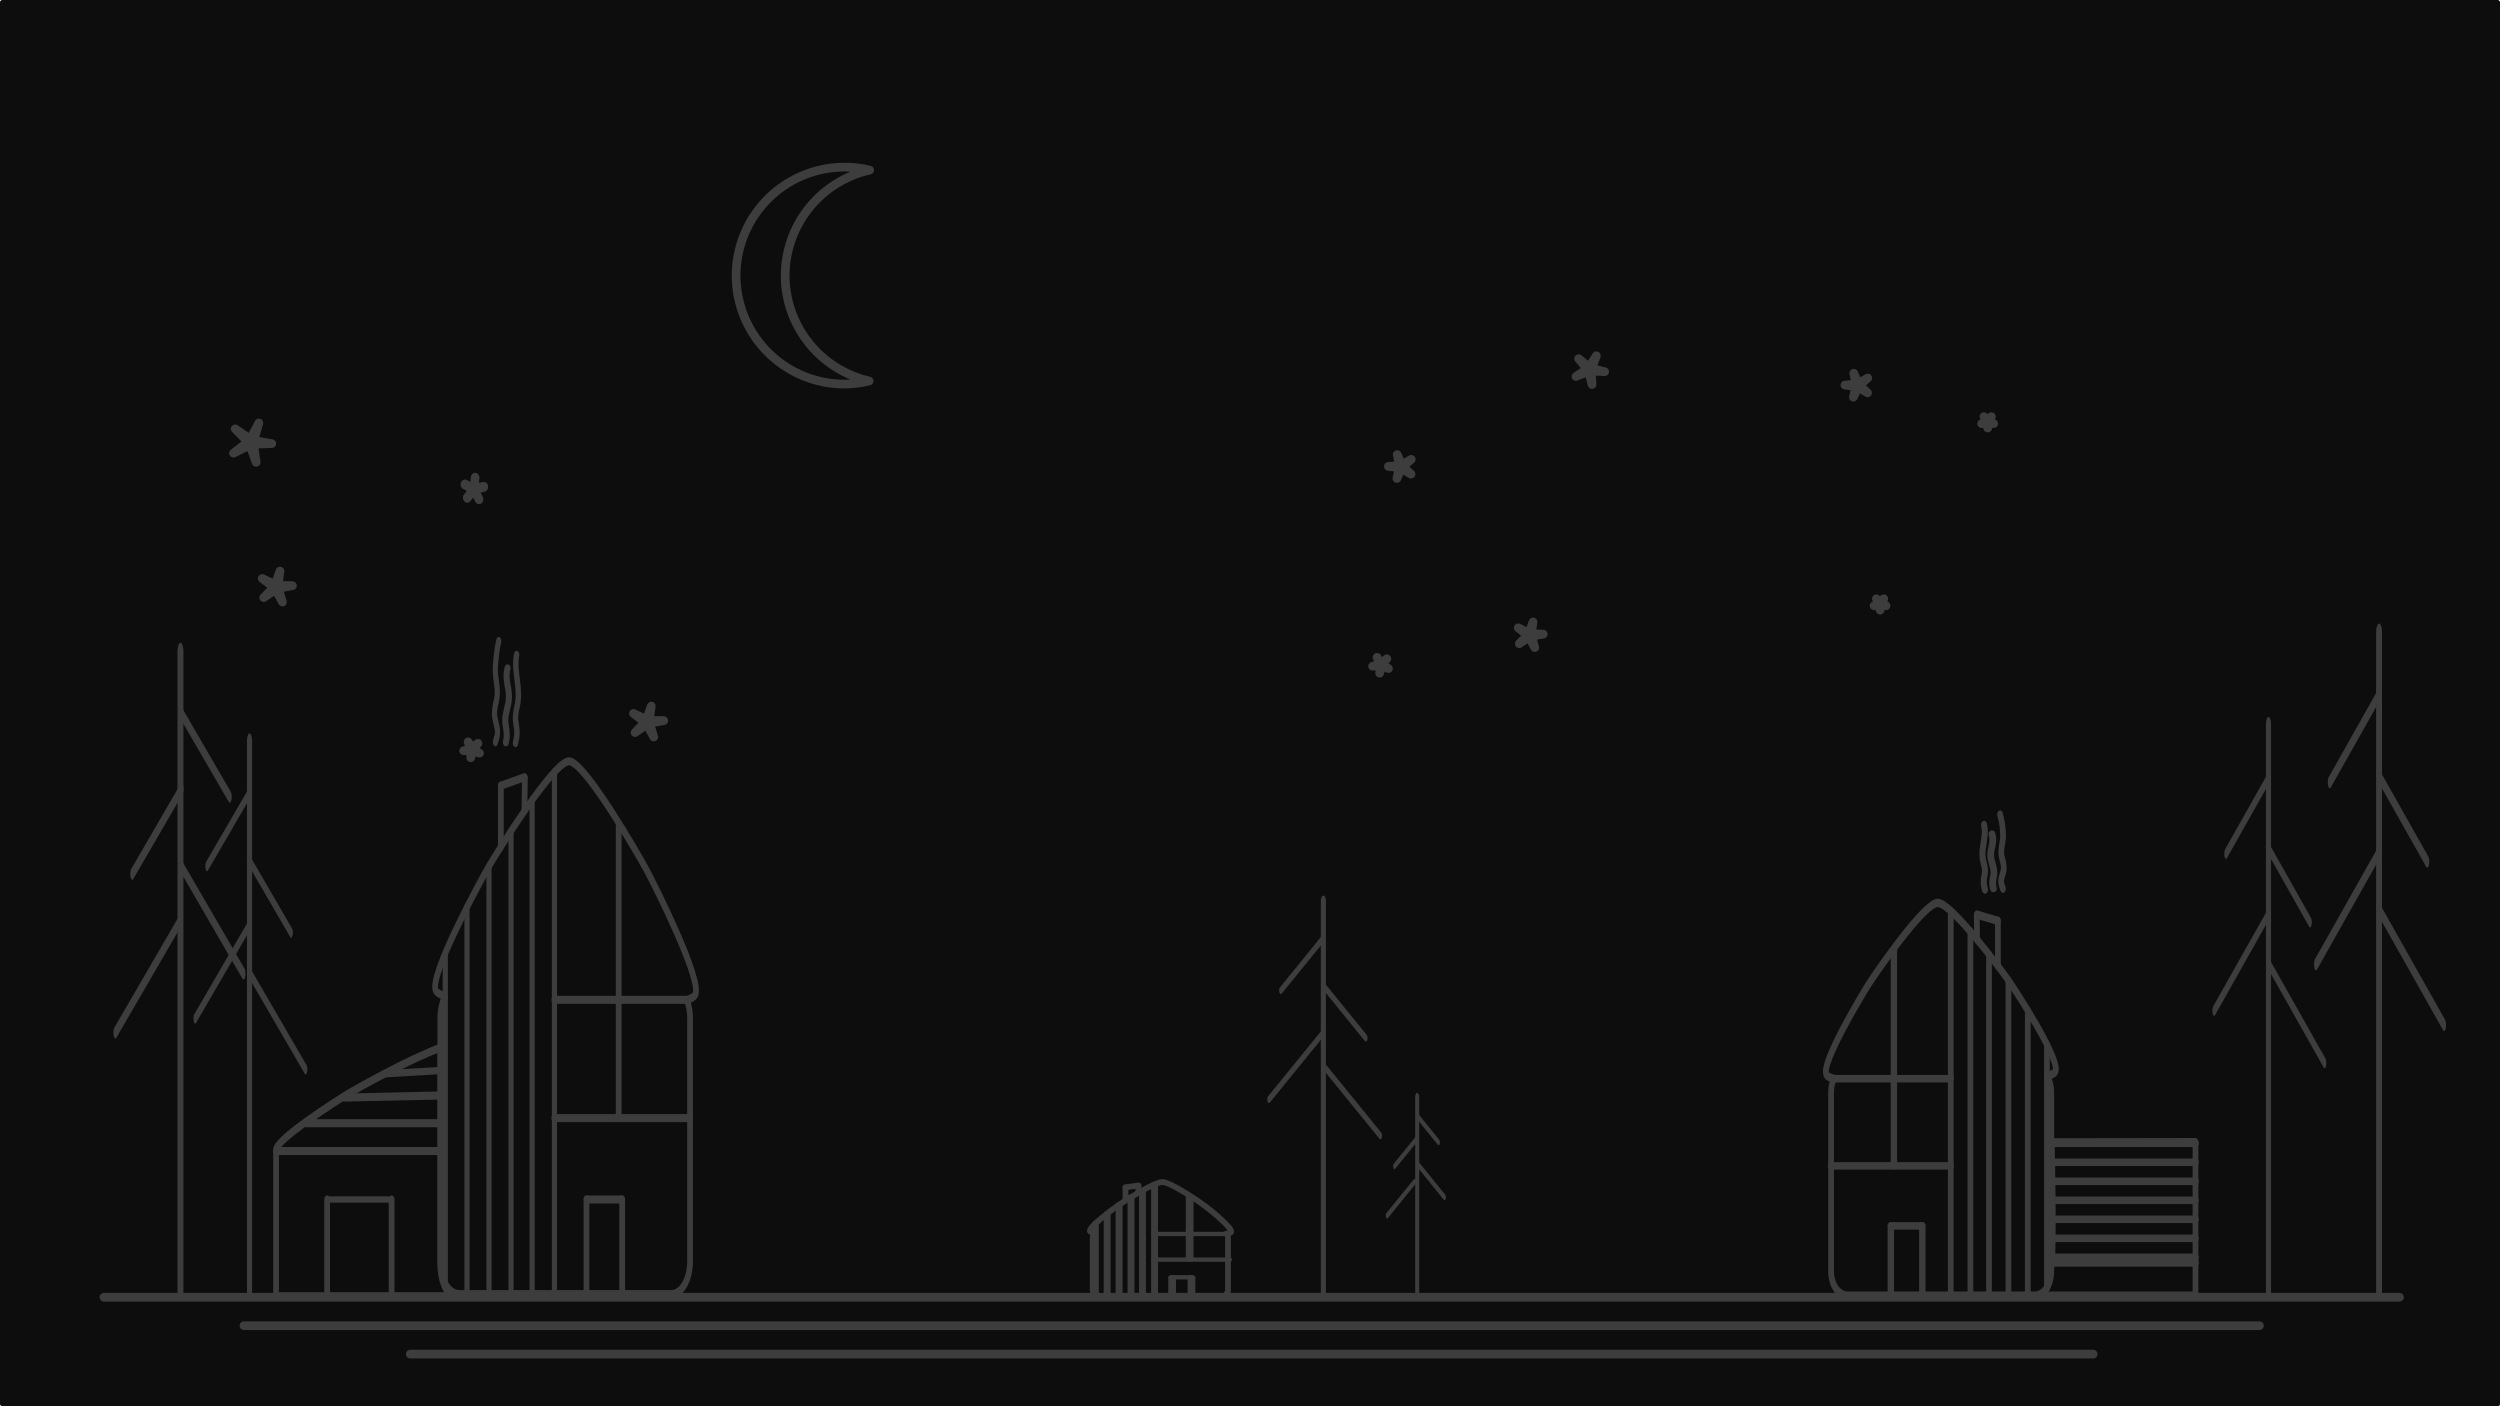 <?xml version="1.0" encoding="UTF-8" standalone="no"?>
<!-- Created with Inkscape (http://www.inkscape.org/) -->

<svg
   width="1920"
   height="1080"
   viewBox="0 0 508 285.75"
   version="1.1"
   id="svg1"
   xmlns="http://www.w3.org/2000/svg"
   xmlns:svg="http://www.w3.org/2000/svg">
  <defs
     id="defs1" />
  <g
     id="layer1">
    <g
       id="g307">
      <rect
         style="font-variation-settings:normal;opacity:1;fill:#212121;fill-opacity:1;stroke:none;stroke-width:1.77;stroke-linecap:round;stroke-linejoin:round;stroke-miterlimit:4;stroke-dasharray:none;stroke-dashoffset:0;stroke-opacity:1"
         id="rect307"
         width="508"
         height="285.75"
         x="-5.6843419e-14"
         y="0"
         ry="0.51" />
      <rect
         style="font-variation-settings:normal;opacity:1;fill:none;fill-opacity:1;stroke:none;stroke-width:1.77;stroke-linecap:round;stroke-linejoin:round;stroke-miterlimit:4;stroke-dasharray:none;stroke-dashoffset:0;stroke-opacity:1"
         id="rect305"
         width="508"
         height="285.75"
         x="0"
         y="0"
         ry="0.51" />
      <g
         id="g306">
        <g
           id="g203"
           transform="matrix(0.553,0,0,0.776,32.685,57.997)"
           style="fill:none">
          <path
             id="path16"
             style="font-variation-settings:normal;opacity:1;fill:none;fill-opacity:0.858;stroke:#999999;stroke-width:2.117;stroke-linecap:round;stroke-linejoin:round;stroke-miterlimit:4;stroke-dasharray:none;stroke-dashoffset:0;stroke-opacity:1;stop-color:#000000;stop-opacity:1"
             d="m 150.016,124.609 c -5.769,-0.061 -26.747,24.147 -29.712,27.786 -2.958,3.63 -22.054,28.606 -19.247,32.301 0.412,0.543 1.669,1.027 3.418,1.468 -1.103,1.52 -1.779,3.527 -1.779,5.741 v 63.645 c 0,4.758 3.092,8.587 6.931,8.587 h 77.899 c 3.84,0 6.931,-3.83 6.931,-8.587 v -63.645 c 0,-1.777 -0.432,-3.423 -1.172,-4.79 1.545,-0.378 2.643,-0.804 3.042,-1.295 2.957,-3.642 -15.076,-29.1 -17.881,-32.807 -2.798,-3.698 -22.675,-28.342 -28.431,-28.403 z" />
          <path
             style="fill:none;fill-opacity:0.858;stroke:#999999;stroke-width:3.143;stroke-linecap:round;stroke-linejoin:round;stroke-dasharray:none"
             d="m 26.376,144.178 c 0,38.468 0,76.936 0,115.405"
             id="path30"
             transform="matrix(0.605,0,0,0.75,88.555,66.779)" />
          <path
             style="fill:none;fill-opacity:0.858;stroke:#999999;stroke-width:3.143;stroke-linecap:round;stroke-linejoin:round;stroke-dasharray:none"
             d="m 39.564,128.092 c 0,45.067 0,90.134 0,135.201"
             id="path31"
             transform="matrix(0.605,0,0,0.75,88.555,66.779)" />
          <path
             style="fill:none;fill-opacity:0.858;stroke:#999999;stroke-width:3.143;stroke-linecap:round;stroke-linejoin:round;stroke-dasharray:none"
             d="m 52.932,113.776 c 0,49.839 0,99.679 0,149.518"
             id="path32"
             transform="matrix(0.605,0,0,0.75,88.555,66.779)" />
          <path
             style="fill:none;fill-opacity:0.858;stroke:#999999;stroke-width:3.143;stroke-linecap:round;stroke-linejoin:round;stroke-dasharray:none"
             d="m 66.301,101.525 c 0,53.923 0,107.846 0,161.768"
             id="path33"
             transform="matrix(0.605,0,0,0.75,88.555,66.779)" />
          <path
             style="fill:none;fill-opacity:0.858;stroke:#999999;stroke-width:3.143;stroke-linecap:round;stroke-linejoin:round;stroke-dasharray:none"
             d="m 79.128,90.715 c 0,57.526 0,115.052 0,172.578"
             id="path34"
             transform="matrix(0.605,0,0,0.75,88.555,66.779)" />
          <path
             style="fill:none;fill-opacity:0.858;stroke:#999999;stroke-width:3.143;stroke-linecap:round;stroke-linejoin:round;stroke-dasharray:none"
             d="m 92.677,80.884 c 0,60.803 0,121.606 0,182.409"
             id="path35"
             transform="matrix(0.605,0,0,0.75,88.555,66.779)" />
          <path
             style="fill:none;fill-opacity:0.858;stroke:#999999;stroke-width:3.321;stroke-linecap:round;stroke-linejoin:round;stroke-dasharray:none"
             d="m 165.319,142.475 c -25.452,0 -50.904,0 -76.356,0"
             id="path41"
             transform="matrix(0.637,0,0,0.637,87.925,96.312)" />
          <path
             style="fill:none;fill-opacity:0.858;stroke:#999999;stroke-width:3.321;stroke-linecap:round;stroke-linejoin:round;stroke-dasharray:none"
             d="m 88.963,191.1 c 26.065,0 52.129,0 78.194,0"
             id="path42"
             transform="matrix(0.637,0,0,0.637,87.925,96.312)" />
          <path
             style="fill:none;fill-opacity:0.858;stroke:#999999;stroke-width:3.321;stroke-linecap:round;stroke-linejoin:round;stroke-dasharray:none"
             d="m 107.491,263.329 c 0,-12.924 0,-25.849 0,-38.773"
             id="path43"
             transform="matrix(0.637,0,0,0.637,87.925,96.312)" />
          <path
             style="fill:none;fill-opacity:0.858;stroke:#999999;stroke-width:3.321;stroke-linecap:round;stroke-linejoin:round;stroke-dasharray:none"
             d="m 107.491,263.329 c 0,-12.924 0,-25.849 0,-38.773"
             id="path44"
             transform="matrix(0.637,0,0,0.637,101.034,96.312)" />
          <path
             style="fill:none;fill-opacity:0.858;stroke:#999999;stroke-width:3.321;stroke-linecap:round;stroke-linejoin:round;stroke-dasharray:none"
             d="m 107.491,224.557 c 6.856,0 13.713,0 20.569,0"
             id="path46"
             transform="matrix(0.637,0,0,0.637,87.925,96.312)" />
          <path
             style="fill:none;fill-opacity:0.858;stroke:#999999;stroke-width:3.321;stroke-linecap:round;stroke-linejoin:round;stroke-dasharray:none"
             d="m 126.06,70.842 c 0,40.086 0,80.172 0,120.258"
             id="path47"
             transform="matrix(0.637,0,0,0.637,87.925,96.312)" />
          <path
             style="font-variation-settings:normal;opacity:1;fill:none;fill-opacity:0.858;stroke:#999999;stroke-width:2.117;stroke-linecap:round;stroke-linejoin:round;stroke-miterlimit:4;stroke-dasharray:none;stroke-dashoffset:0;stroke-opacity:1;stop-color:#000000;stop-opacity:1"
             d="M 124.931,147.022 V 131.001"
             id="path48" />
          <path
             style="font-variation-settings:normal;opacity:1;fill:none;fill-opacity:0.858;stroke:#999999;stroke-width:2.117;stroke-linecap:round;stroke-linejoin:round;stroke-miterlimit:4;stroke-dasharray:none;stroke-dashoffset:0;stroke-opacity:1;stop-color:#000000;stop-opacity:1"
             d="m 133.605,137.633 0.143,-8.632"
             id="path49" />
          <path
             style="font-variation-settings:normal;opacity:1;fill:none;fill-opacity:0.858;stroke:#999999;stroke-width:2.117;stroke-linecap:round;stroke-linejoin:round;stroke-miterlimit:4;stroke-dasharray:none;stroke-dashoffset:0;stroke-opacity:1;stop-color:#000000;stop-opacity:1"
             d="m 124.931,131.001 8.745,-2.236"
             id="path50" />
          <path
             style="font-variation-settings:normal;opacity:1;fill:none;fill-opacity:0.858;stroke:#999999;stroke-width:2.159;stroke-linecap:round;stroke-linejoin:round;stroke-miterlimit:4;stroke-dasharray:none;stroke-dashoffset:0;stroke-opacity:1;stop-color:#000000;stop-opacity:1"
             d="m 126.466,99.001 c -0.613,1.9 -0.088,3.891 0.449,5.736 0.417,1.43 0.519,2.951 0.182,4.417 -0.414,1.806 -1.126,3.634 -0.723,5.524 0.299,1.403 0.769,2.811 0.534,4.28 -0.053,0.332 -0.116,0.663 -0.187,0.992"
             id="path53"
             transform="matrix(1.033,0.048,-0.043,0.928,1.022,2.283)" />
          <path
             style="font-variation-settings:normal;opacity:1;fill:none;fill-opacity:0.858;stroke:#999999;stroke-width:2.014;stroke-linecap:round;stroke-linejoin:round;stroke-miterlimit:4;stroke-dasharray:none;stroke-dashoffset:0;stroke-opacity:1;stop-color:#000000;stop-opacity:1"
             d="m 132.215,97.979 c -0.762,1.707 -1.012,3.587 -1.277,5.426 -0.193,1.341 0.141,2.667 0.475,3.955 0.318,1.225 0.398,2.535 -0.074,3.751 -0.462,1.191 -1.031,2.461 -0.656,3.781 0.379,1.333 1.485,2.694 0.939,4.082 -0.186,0.472 -0.466,0.903 -0.686,1.36"
             id="path54"
             transform="matrix(0.94,0,0,1.176,-0.139,-22.002)" />
          <path
             style="font-variation-settings:normal;opacity:1;fill:none;fill-opacity:0.858;stroke:#999999;stroke-width:2.073;stroke-linecap:round;stroke-linejoin:round;stroke-miterlimit:4;stroke-dasharray:none;stroke-dashoffset:0;stroke-opacity:1;stop-color:#000000;stop-opacity:1"
             d="m 126.466,99.001 c -0.615,2.108 0.003,4.295 0.464,6.366 0.417,1.875 0.726,3.855 0.121,5.744 -0.415,1.296 -0.848,2.671 -0.489,4.05 0.295,1.132 0.695,2.289 0.449,3.488 -0.111,0.539 -0.258,1.071 -0.423,1.596"
             id="path55"
             transform="matrix(0.962,0.021,-0.024,1.083,11.431,-13.082)" />
          <path
             id="rect56"
             style="font-variation-settings:normal;opacity:1;fill:none;fill-opacity:0.858;stroke:#999999;stroke-width:2.117;stroke-linecap:round;stroke-linejoin:round;stroke-miterlimit:4;stroke-dasharray:none;stroke-dashoffset:0;stroke-opacity:1;stop-color:#000000;stop-opacity:1"
             d="m 102.731,199.615 c -11.606,3.048 -30.359,10.547 -33.589,11.919 -3.888,1.651 -28.04,12.581 -26.784,15.075 -0.005,0.019 -0.022,0.036 -0.022,0.056 v 37.621 c 0,0.225 0.356,0.406 0.798,0.406 h 63.851 c -2.506,-1.339 -4.255,-4.417 -4.255,-8.025 z" />
          <path
             style="fill:none;fill-opacity:0.858;stroke:#999999;stroke-width:3.321;stroke-linecap:round;stroke-linejoin:round;stroke-dasharray:none"
             d="m 107.491,263.329 c 0,-12.924 0,-25.849 0,-38.773"
             id="path57"
             transform="matrix(0.637,0,0,0.637,-7.372,96.312)" />
          <path
             style="fill:none;fill-opacity:0.858;stroke:#999999;stroke-width:3.321;stroke-linecap:round;stroke-linejoin:round;stroke-dasharray:none"
             d="m 107.491,263.329 c 0,-12.924 0,-25.849 0,-38.773"
             id="path58"
             transform="matrix(0.637,0,0,0.637,16.32,96.312)" />
          <path
             style="fill:none;fill-opacity:0.858;stroke:#999999;stroke-width:2.59;stroke-linecap:round;stroke-linejoin:round;stroke-dasharray:none"
             d="m 107.491,224.557 c 6.856,0 13.713,0 20.569,0"
             id="path59"
             transform="matrix(1.048,0,0,0.637,-50.702,96.312)" />
          <path
             style="font-variation-settings:normal;opacity:1;fill:none;fill-opacity:0.858;stroke:#999999;stroke-width:2.117;stroke-linecap:round;stroke-linejoin:round;stroke-miterlimit:4;stroke-dasharray:none;stroke-dashoffset:0;stroke-opacity:1"
             d="m 42.336,226.665 c 20.132,0 40.263,0 60.395,0"
             id="path64" />
          <path
             style="font-variation-settings:normal;opacity:1;fill:none;fill-opacity:0.858;stroke:#999999;stroke-width:2.117;stroke-linecap:round;stroke-linejoin:round;stroke-miterlimit:4;stroke-dasharray:none;stroke-dashoffset:0;stroke-opacity:1"
             d="m 53.655,219.378 c 16.347,0 32.694,0 49.041,0"
             id="path65" />
          <path
             style="font-variation-settings:normal;opacity:1;fill:none;fill-opacity:0.858;stroke:#999999;stroke-width:2.117;stroke-linecap:round;stroke-linejoin:round;stroke-miterlimit:4;stroke-dasharray:none;stroke-dashoffset:0;stroke-opacity:1;stop-color:#000000;stop-opacity:1"
             d="m 102.523,212.129 c -11.762,0.181 -23.525,0.361 -35.287,0.542"
             id="path69" />
          <path
             style="font-variation-settings:normal;opacity:1;fill:none;fill-opacity:0.858;stroke:#999999;stroke-width:1.901;stroke-linecap:round;stroke-linejoin:round;stroke-miterlimit:4;stroke-dasharray:none;stroke-dashoffset:0;stroke-opacity:1;stop-color:#000000;stop-opacity:1"
             d="m 102.743,205.054 c -5.548,0.288 -11.095,0.576 -16.643,0.865"
             id="path70"
             transform="matrix(1.239,0,0,1,-24.537,0.529)" />
        </g>
        <g
           id="g265"
           transform="matrix(0.832,0,0,0.832,22.489,45.269)"
           style="fill:none">
          <path
             id="path71"
             style="font-variation-settings:normal;fill:none;fill-opacity:0.858;stroke:#999999;stroke-width:1.41;stroke-linecap:round;stroke-linejoin:round;stroke-miterlimit:4;stroke-dasharray:none;stroke-dashoffset:0;stroke-opacity:1;stop-color:#000000"
             d="m 256.883,234.288 c -2.078,-0.012 -9.633,4.87 -10.701,5.604 -1.065,0.732 -7.942,5.769 -6.932,6.514 0.148,0.109 0.601,0.207 1.231,0.296 -0.397,0.307 -0.641,0.711 -0.641,1.158 v 12.835 c 0,0.959 1.113,1.732 2.496,1.732 h 28.055 c 1.383,0 2.496,-0.772 2.496,-1.732 v -12.835 c 0,-0.358 -0.155,-0.69 -0.422,-0.966 0.556,-0.076 0.952,-0.162 1.096,-0.261 1.065,-0.734 -5.43,-5.869 -6.44,-6.616 -1.008,-0.746 -8.166,-5.716 -10.239,-5.728 z" />
          <path
             style="font-variation-settings:normal;fill:none;fill-opacity:0.858;stroke:#999999;stroke-width:7.768;stroke-linecap:round;stroke-linejoin:round;stroke-miterlimit:4;stroke-dasharray:none;stroke-dashoffset:0;stroke-opacity:1;stop-color:#000000"
             d="m 26.376,144.178 c 0,38.468 0,76.936 0,115.405"
             id="path72"
             transform="matrix(0.218,0,0,0.151,234.748,222.626)" />
          <path
             style="font-variation-settings:normal;fill:none;fill-opacity:0.858;stroke:#999999;stroke-width:7.768;stroke-linecap:round;stroke-linejoin:round;stroke-miterlimit:4;stroke-dasharray:none;stroke-dashoffset:0;stroke-opacity:1;stop-color:#000000"
             d="m 39.564,128.092 c 0,45.067 0,90.134 0,135.201"
             id="path73"
             transform="matrix(0.218,0,0,0.151,234.748,222.626)" />
          <path
             style="font-variation-settings:normal;fill:none;fill-opacity:0.858;stroke:#999999;stroke-width:7.768;stroke-linecap:round;stroke-linejoin:round;stroke-miterlimit:4;stroke-dasharray:none;stroke-dashoffset:0;stroke-opacity:1;stop-color:#000000"
             d="m 52.932,113.776 c 0,49.839 0,99.679 0,149.518"
             id="path74"
             transform="matrix(0.218,0,0,0.151,234.748,222.626)" />
          <path
             style="font-variation-settings:normal;fill:none;fill-opacity:0.858;stroke:#999999;stroke-width:7.768;stroke-linecap:round;stroke-linejoin:round;stroke-miterlimit:4;stroke-dasharray:none;stroke-dashoffset:0;stroke-opacity:1;stop-color:#000000"
             d="m 66.301,101.525 c 0,53.923 0,107.846 0,161.768"
             id="path75"
             transform="matrix(0.218,0,0,0.151,234.748,222.626)" />
          <path
             style="font-variation-settings:normal;fill:none;fill-opacity:0.858;stroke:#999999;stroke-width:7.768;stroke-linecap:round;stroke-linejoin:round;stroke-miterlimit:4;stroke-dasharray:none;stroke-dashoffset:0;stroke-opacity:1;stop-color:#000000"
             d="m 79.128,90.715 c 0,57.526 0,115.052 0,172.578"
             id="path76"
             transform="matrix(0.218,0,0,0.151,234.748,222.626)" />
          <path
             style="font-variation-settings:normal;fill:none;fill-opacity:0.858;stroke:#999999;stroke-width:7.768;stroke-linecap:round;stroke-linejoin:round;stroke-miterlimit:4;stroke-dasharray:none;stroke-dashoffset:0;stroke-opacity:1;stop-color:#000000"
             d="m 92.677,80.884 c 0,60.803 0,121.606 0,182.409"
             id="path77"
             transform="matrix(0.218,0,0,0.151,234.748,222.626)" />
          <path
             style="font-variation-settings:normal;fill:none;fill-opacity:0.858;stroke:#999999;stroke-width:8.208;stroke-linecap:round;stroke-linejoin:round;stroke-miterlimit:4;stroke-dasharray:none;stroke-dashoffset:0;stroke-opacity:1;stop-color:#000000"
             d="m 165.319,142.475 c -25.452,0 -50.904,0 -76.356,0"
             id="path78"
             transform="matrix(0.23,0,0,0.129,234.521,228.581)" />
          <path
             style="font-variation-settings:normal;fill:none;fill-opacity:0.858;stroke:#999999;stroke-width:8.208;stroke-linecap:round;stroke-linejoin:round;stroke-miterlimit:4;stroke-dasharray:none;stroke-dashoffset:0;stroke-opacity:1;stop-color:#000000"
             d="m 88.963,191.1 c 26.065,0 52.129,0 78.194,0"
             id="path79"
             transform="matrix(0.23,0,0,0.129,234.521,228.581)" />
          <path
             style="font-variation-settings:normal;fill:none;fill-opacity:0.858;stroke:#999999;stroke-width:8.208;stroke-linecap:round;stroke-linejoin:round;stroke-miterlimit:4;stroke-dasharray:none;stroke-dashoffset:0;stroke-opacity:1;stop-color:#000000"
             d="m 107.491,263.329 c 0,-12.924 0,-25.849 0,-38.773"
             id="path80"
             transform="matrix(0.23,0,0,0.129,234.521,228.581)" />
          <path
             style="font-variation-settings:normal;fill:none;fill-opacity:0.858;stroke:#999999;stroke-width:8.208;stroke-linecap:round;stroke-linejoin:round;stroke-miterlimit:4;stroke-dasharray:none;stroke-dashoffset:0;stroke-opacity:1;stop-color:#000000"
             d="m 107.491,263.329 c 0,-12.924 0,-25.849 0,-38.773"
             id="path81"
             transform="matrix(0.23,0,0,0.129,239.243,228.581)" />
          <path
             style="font-variation-settings:normal;fill:none;fill-opacity:0.858;stroke:#999999;stroke-width:8.208;stroke-linecap:round;stroke-linejoin:round;stroke-miterlimit:4;stroke-dasharray:none;stroke-dashoffset:0;stroke-opacity:1;stop-color:#000000"
             d="m 107.491,224.557 c 6.856,0 13.713,0 20.569,0"
             id="path82"
             transform="matrix(0.23,0,0,0.129,234.521,228.581)" />
          <path
             style="font-variation-settings:normal;fill:none;fill-opacity:0.858;stroke:#999999;stroke-width:8.208;stroke-linecap:round;stroke-linejoin:round;stroke-miterlimit:4;stroke-dasharray:none;stroke-dashoffset:0;stroke-opacity:1;stop-color:#000000"
             d="m 126.06,70.842 c 0,40.086 0,80.172 0,120.258"
             id="path83"
             transform="matrix(0.23,0,0,0.129,234.521,228.581)" />
          <path
             style="font-variation-settings:normal;fill:none;fill-opacity:0.858;stroke:#999999;stroke-width:1.41;stroke-linecap:round;stroke-linejoin:round;stroke-miterlimit:4;stroke-dasharray:none;stroke-dashoffset:0;stroke-opacity:1;stop-color:#000000"
             d="m 247.849,238.808 v -3.231"
             id="path84" />
          <path
             style="font-variation-settings:normal;fill:none;fill-opacity:0.858;stroke:#999999;stroke-width:1.41;stroke-linecap:round;stroke-linejoin:round;stroke-miterlimit:4;stroke-dasharray:none;stroke-dashoffset:0;stroke-opacity:1;stop-color:#000000"
             d="m 250.973,236.915 0.051,-1.741"
             id="path85" />
          <path
             style="font-variation-settings:normal;fill:none;fill-opacity:0.858;stroke:#999999;stroke-width:1.41;stroke-linecap:round;stroke-linejoin:round;stroke-miterlimit:4;stroke-dasharray:none;stroke-dashoffset:0;stroke-opacity:1;stop-color:#000000"
             d="m 247.849,235.577 3.149,-0.451"
             id="path86" />
        </g>
        <g
           id="g202"
           transform="matrix(0.553,0,0,0.799,203.157,51.38)"
           style="fill:none">
          <path
             id="path115"
             style="font-variation-settings:normal;fill:none;fill-opacity:0.858;stroke:#999999;stroke-width:2.117;stroke-linecap:round;stroke-linejoin:round;stroke-miterlimit:4;stroke-dasharray:none;stroke-dashoffset:0;stroke-opacity:1;stop-color:#000000"
             d="m 344.642,165.314 c 5.086,-0.044 23.582,17.285 26.196,19.89 2.608,2.599 19.444,20.477 16.97,23.122 -0.363,0.388 -1.472,0.735 -3.014,1.051 0.973,1.088 1.569,2.525 1.569,4.11 v 45.559 c 0,3.406 -2.726,6.147 -6.111,6.147 h -68.682 c -3.385,0 -6.111,-2.741 -6.111,-6.147 v -45.559 c 0,-1.272 0.38,-2.451 1.033,-3.429 -1.362,-0.27 -2.331,-0.576 -2.682,-0.927 -2.607,-2.607 13.292,-20.831 15.765,-23.484 2.467,-2.647 19.992,-20.288 25.067,-20.332 z" />
          <path
             style="font-variation-settings:normal;fill:none;fill-opacity:0.858;stroke:#999999;stroke-width:3.957;stroke-linecap:round;stroke-linejoin:round;stroke-miterlimit:4;stroke-dasharray:none;stroke-dashoffset:0;stroke-opacity:1;stop-color:#000000"
             d="m 26.376,144.178 c 0,38.468 0,76.936 0,115.405"
             id="path116"
             transform="matrix(-0.533,0,0,0.537,398.832,123.918)" />
          <path
             style="font-variation-settings:normal;fill:none;fill-opacity:0.858;stroke:#999999;stroke-width:3.957;stroke-linecap:round;stroke-linejoin:round;stroke-miterlimit:4;stroke-dasharray:none;stroke-dashoffset:0;stroke-opacity:1;stop-color:#000000"
             d="m 39.564,128.092 c 0,45.067 0,90.134 0,135.201"
             id="path117"
             transform="matrix(-0.533,0,0,0.537,398.832,123.918)" />
          <path
             style="font-variation-settings:normal;fill:none;fill-opacity:0.858;stroke:#999999;stroke-width:3.957;stroke-linecap:round;stroke-linejoin:round;stroke-miterlimit:4;stroke-dasharray:none;stroke-dashoffset:0;stroke-opacity:1;stop-color:#000000"
             d="m 52.932,113.776 c 0,49.839 0,99.679 0,149.518"
             id="path118"
             transform="matrix(-0.533,0,0,0.537,398.832,123.918)" />
          <path
             style="font-variation-settings:normal;fill:none;fill-opacity:0.858;stroke:#999999;stroke-width:3.957;stroke-linecap:round;stroke-linejoin:round;stroke-miterlimit:4;stroke-dasharray:none;stroke-dashoffset:0;stroke-opacity:1;stop-color:#000000"
             d="m 66.301,101.525 c 0,53.923 0,107.846 0,161.768"
             id="path119"
             transform="matrix(-0.533,0,0,0.537,398.832,123.918)" />
          <path
             style="font-variation-settings:normal;fill:none;fill-opacity:0.858;stroke:#999999;stroke-width:3.957;stroke-linecap:round;stroke-linejoin:round;stroke-miterlimit:4;stroke-dasharray:none;stroke-dashoffset:0;stroke-opacity:1;stop-color:#000000"
             d="m 79.128,90.715 c 0,57.526 0,115.052 0,172.578"
             id="path120"
             transform="matrix(-0.533,0,0,0.537,398.832,123.918)" />
          <path
             style="font-variation-settings:normal;fill:none;fill-opacity:0.858;stroke:#999999;stroke-width:3.957;stroke-linecap:round;stroke-linejoin:round;stroke-miterlimit:4;stroke-dasharray:none;stroke-dashoffset:0;stroke-opacity:1;stop-color:#000000"
             d="m 92.677,80.884 c 0,60.803 0,121.606 0,182.409"
             id="path121"
             transform="matrix(-0.533,0,0,0.537,398.832,123.918)" />
          <path
             style="font-variation-settings:normal;fill:none;fill-opacity:0.858;stroke:#999999;stroke-width:4.181;stroke-linecap:round;stroke-linejoin:round;stroke-miterlimit:4;stroke-dasharray:none;stroke-dashoffset:0;stroke-opacity:1;stop-color:#000000"
             d="m 165.319,142.475 c -25.452,0 -50.904,0 -76.356,0"
             id="path122"
             transform="matrix(-0.562,0,0,0.456,399.387,145.058)" />
          <path
             style="font-variation-settings:normal;fill:none;fill-opacity:0.858;stroke:#999999;stroke-width:4.181;stroke-linecap:round;stroke-linejoin:round;stroke-miterlimit:4;stroke-dasharray:none;stroke-dashoffset:0;stroke-opacity:1;stop-color:#000000"
             d="m 88.963,191.1 c 26.065,0 52.129,0 78.194,0"
             id="path123"
             transform="matrix(-0.562,0,0,0.456,399.387,145.058)" />
          <path
             style="font-variation-settings:normal;fill:none;fill-opacity:0.858;stroke:#999999;stroke-width:4.181;stroke-linecap:round;stroke-linejoin:round;stroke-miterlimit:4;stroke-dasharray:none;stroke-dashoffset:0;stroke-opacity:1;stop-color:#000000"
             d="m 107.491,263.329 c 0,-12.924 0,-25.849 0,-38.773"
             id="path124"
             transform="matrix(-0.562,0,0,0.456,399.387,145.058)" />
          <path
             style="font-variation-settings:normal;fill:none;fill-opacity:0.858;stroke:#999999;stroke-width:4.181;stroke-linecap:round;stroke-linejoin:round;stroke-miterlimit:4;stroke-dasharray:none;stroke-dashoffset:0;stroke-opacity:1;stop-color:#000000"
             d="m 107.491,263.329 c 0,-12.924 0,-25.849 0,-38.773"
             id="path125"
             transform="matrix(-0.562,0,0,0.456,387.829,145.058)" />
          <path
             style="font-variation-settings:normal;fill:none;fill-opacity:0.858;stroke:#999999;stroke-width:4.181;stroke-linecap:round;stroke-linejoin:round;stroke-miterlimit:4;stroke-dasharray:none;stroke-dashoffset:0;stroke-opacity:1;stop-color:#000000"
             d="m 107.491,224.557 c 6.856,0 13.713,0 20.569,0"
             id="path126"
             transform="matrix(-0.562,0,0,0.456,399.387,145.058)" />
          <path
             style="font-variation-settings:normal;fill:none;fill-opacity:0.858;stroke:#999999;stroke-width:4.181;stroke-linecap:round;stroke-linejoin:round;stroke-miterlimit:4;stroke-dasharray:none;stroke-dashoffset:0;stroke-opacity:1;stop-color:#000000"
             d="m 126.06,70.842 c 0,40.086 0,80.172 0,120.258"
             id="path127"
             transform="matrix(-0.562,0,0,0.456,399.387,145.058)" />
          <path
             style="font-variation-settings:normal;fill:none;fill-opacity:0.858;stroke:#999999;stroke-width:2.117;stroke-linecap:round;stroke-linejoin:round;stroke-miterlimit:4;stroke-dasharray:none;stroke-dashoffset:0;stroke-opacity:1;stop-color:#000000"
             d="M 366.759,181.358 V 169.89"
             id="path128" />
          <path
             style="font-variation-settings:normal;fill:none;fill-opacity:0.858;stroke:#999999;stroke-width:2.117;stroke-linecap:round;stroke-linejoin:round;stroke-miterlimit:4;stroke-dasharray:none;stroke-dashoffset:0;stroke-opacity:1;stop-color:#000000"
             d="m 359.112,174.637 -0.126,-6.179"
             id="path129" />
          <path
             style="font-variation-settings:normal;fill:none;fill-opacity:0.858;stroke:#999999;stroke-width:2.117;stroke-linecap:round;stroke-linejoin:round;stroke-miterlimit:4;stroke-dasharray:none;stroke-dashoffset:0;stroke-opacity:1;stop-color:#000000"
             d="m 366.759,169.89 -7.71,-1.6"
             id="path130" />
          <path
             style="font-variation-settings:normal;fill:none;fill-opacity:0.858;stroke:#999999;stroke-width:2.718;stroke-linecap:round;stroke-linejoin:round;stroke-miterlimit:4;stroke-dasharray:none;stroke-dashoffset:0;stroke-opacity:1;stop-color:#000000"
             d="m 126.466,99.001 c -0.662,2.037 -0.016,4.151 0.546,6.121 0.435,1.524 0.363,3.139 -0.069,4.661 -0.487,1.717 -0.943,3.527 -0.476,5.32 0.347,1.332 0.646,2.697 0.4,4.098 -0.044,0.251 -0.092,0.501 -0.147,0.75"
             id="path131"
             transform="matrix(-0.911,0.034,0.038,0.664,476.007,77.75)" />
          <path
             style="font-variation-settings:normal;fill:none;fill-opacity:0.858;stroke:#999999;stroke-width:2.535;stroke-linecap:round;stroke-linejoin:round;stroke-miterlimit:4;stroke-dasharray:none;stroke-dashoffset:0;stroke-opacity:1;stop-color:#000000"
             d="m 132.215,97.979 c -0.847,1.967 -1.261,4.118 -1.326,6.249 -0.067,2.184 1.314,4.302 0.588,6.488 -0.444,1.338 -1.207,2.701 -0.792,4.176 0.387,1.374 1.554,2.825 0.877,4.238 -0.195,0.408 -0.422,0.799 -0.624,1.203"
             id="path132"
             transform="matrix(-0.828,0,0,0.842,477.03,60.367)" />
          <path
             style="font-variation-settings:normal;fill:none;fill-opacity:0.858;stroke:#999999;stroke-width:2.609;stroke-linecap:round;stroke-linejoin:round;stroke-miterlimit:4;stroke-dasharray:none;stroke-dashoffset:0;stroke-opacity:1;stop-color:#000000"
             d="m 126.466,99.001 c -0.737,2.6 0.253,5.231 0.748,7.773 0.299,1.531 0.266,3.128 -0.251,4.618 -0.443,1.278 -0.743,2.663 -0.34,4.01 0.333,1.112 0.61,2.267 0.344,3.449 -0.106,0.47 -0.235,0.935 -0.38,1.395"
             id="path133"
             transform="matrix(-0.848,0.015,0.021,0.776,466.83,66.751)" />
          <path
             id="path134"
             style="font-variation-settings:normal;fill:none;fill-opacity:0.858;stroke:#999999;stroke-width:2.117;stroke-linecap:round;stroke-linejoin:round;stroke-miterlimit:4;stroke-dasharray:none;stroke-dashoffset:0;stroke-opacity:1;stop-color:#000000"
             d="m 439.342,226.169 0.019,0.058 v 38.765 c 0,0.232 -0.311,0.419 -0.699,0.419 H 382.8 c 2.193,-1.38 3.116,-4.621 3.723,-8.269 0.895,-5.381 0.031,-30.915 0.031,-30.915 z" />
          <path
             style="font-variation-settings:normal;fill:none;fill-opacity:0.858;stroke:#999999;stroke-width:2.664;stroke-linecap:round;stroke-linejoin:round;stroke-miterlimit:4;stroke-dasharray:none;stroke-dashoffset:0;stroke-opacity:1;stop-color:#000000"
             d="m 42.336,226.665 c 20.132,0 40.263,0 60.395,0"
             id="path138"
             transform="matrix(-0.882,0,0,0.716,476.749,68.993)" />
          <path
             style="font-variation-settings:normal;fill:none;fill-opacity:0.858;stroke:#999999;stroke-width:2.664;stroke-linecap:round;stroke-linejoin:round;stroke-miterlimit:4;stroke-dasharray:none;stroke-dashoffset:0;stroke-opacity:1;stop-color:#000000"
             d="m 42.336,226.665 c 20.132,0 40.263,0 60.395,0"
             id="path184"
             transform="matrix(-0.882,0,0,0.716,476.749,73.826)" />
          <path
             style="font-variation-settings:normal;fill:none;fill-opacity:0.858;stroke:#999999;stroke-width:2.664;stroke-linecap:round;stroke-linejoin:round;stroke-miterlimit:4;stroke-dasharray:none;stroke-dashoffset:0;stroke-opacity:1;stop-color:#000000"
             d="m 42.336,226.665 c 20.132,0 40.263,0 60.395,0"
             id="path186"
             transform="matrix(-0.882,0,0,0.716,476.749,78.659)" />
          <path
             style="font-variation-settings:normal;fill:none;fill-opacity:0.858;stroke:#999999;stroke-width:2.664;stroke-linecap:round;stroke-linejoin:round;stroke-miterlimit:4;stroke-dasharray:none;stroke-dashoffset:0;stroke-opacity:1;stop-color:#000000"
             d="m 42.336,226.665 c 20.132,0 40.263,0 60.395,0"
             id="path188"
             transform="matrix(-0.882,0,0,0.716,476.749,83.492)" />
          <path
             style="font-variation-settings:normal;fill:none;fill-opacity:0.858;stroke:#999999;stroke-width:2.664;stroke-linecap:round;stroke-linejoin:round;stroke-miterlimit:4;stroke-dasharray:none;stroke-dashoffset:0;stroke-opacity:1;stop-color:#000000"
             d="m 42.336,226.665 c 20.132,0 40.263,0 60.395,0"
             id="path190"
             transform="matrix(-0.882,0,0,0.716,476.749,88.325)" />
          <path
             style="font-variation-settings:normal;fill:none;fill-opacity:0.858;stroke:#999999;stroke-width:2.664;stroke-linecap:round;stroke-linejoin:round;stroke-miterlimit:4;stroke-dasharray:none;stroke-dashoffset:0;stroke-opacity:1;stop-color:#000000"
             d="m 42.336,226.665 c 20.132,0 40.263,0 60.395,0"
             id="path192"
             transform="matrix(-0.882,0,0,0.716,476.749,93.158)" />
          <path
             style="font-variation-settings:normal;fill:none;fill-opacity:0.858;stroke:#999999;stroke-width:2.664;stroke-linecap:round;stroke-linejoin:round;stroke-miterlimit:4;stroke-dasharray:none;stroke-dashoffset:0;stroke-opacity:1;stop-color:#000000"
             d="m 42.336,226.665 c 20.132,0 40.263,0 60.395,0"
             id="path194"
             transform="matrix(-0.882,0,0,0.716,476.749,94.582)" />
          <path
             style="font-variation-settings:normal;fill:none;fill-opacity:0.858;stroke:#999999;stroke-width:2.664;stroke-linecap:round;stroke-linejoin:round;stroke-miterlimit:4;stroke-dasharray:none;stroke-dashoffset:0;stroke-opacity:1;stop-color:#000000"
             d="m 42.336,226.665 c 20.132,0 40.263,0 60.395,0"
             id="path198"
             transform="matrix(-0.882,0,0,0.716,476.749,102.823)" />
          <path
             style="font-variation-settings:normal;fill:none;fill-opacity:0.858;stroke:#999999;stroke-width:2.664;stroke-linecap:round;stroke-linejoin:round;stroke-miterlimit:4;stroke-dasharray:none;stroke-dashoffset:0;stroke-opacity:1;stop-color:#000000"
             d="m 42.336,226.665 c 20.132,0 40.263,0 60.395,0"
             id="path200"
             transform="matrix(-0.882,0,0,0.716,476.749,64.161)" />
          <ellipse
             id="path202"
             style="fill:none;stroke:none;stroke-width:2.117;stroke-dasharray:none"
             cx="412.48"
             cy="257.241"
             rx="2.866"
             ry="1.908" />
        </g>
        <g
           id="g213"
           transform="matrix(0.553,0,0,0.799,224.407,48.424)"
           style="fill:none">
          <path
             style="font-variation-settings:normal;opacity:1;fill:none;fill-opacity:0.858;stroke:#999999;stroke-width:4.07;stroke-linecap:round;stroke-linejoin:round;stroke-miterlimit:4;stroke-dasharray:none;stroke-dashoffset:0;stroke-opacity:1;stop-color:#000000;stop-opacity:1"
             d="m 474.185,267.24 c 0,-49.054 0,-98.107 0,-147.161"
             id="path203"
             transform="matrix(0.535,0,0,1.138,214.698,-36.346)" />
          <path
             style="font-variation-settings:normal;opacity:1;fill:none;fill-opacity:0.858;stroke:#999999;stroke-width:2.713;stroke-linecap:round;stroke-linejoin:round;stroke-miterlimit:4;stroke-dasharray:none;stroke-dashoffset:0;stroke-opacity:1;stop-color:#000000;stop-opacity:1"
             d="m 474.185,133.957 c -11.281,6.513 -22.561,13.026 -33.842,19.539"
             id="path204"
             transform="matrix(0.535,0,0,1.138,214.698,-36.346)" />
          <path
             style="font-variation-settings:normal;opacity:1;fill:none;fill-opacity:0.858;stroke:#999999;stroke-width:2.713;stroke-linecap:round;stroke-linejoin:round;stroke-miterlimit:4;stroke-dasharray:none;stroke-dashoffset:0;stroke-opacity:1;stop-color:#000000;stop-opacity:1"
             d="m 474.185,169.185 c -14.432,8.332 -28.864,16.665 -43.296,24.997"
             id="path206"
             transform="matrix(0.535,0,0,1.138,214.698,-36.346)" />
          <path
             style="font-variation-settings:normal;opacity:1;fill:none;fill-opacity:0.858;stroke:#999999;stroke-width:2.713;stroke-linecap:round;stroke-linejoin:round;stroke-miterlimit:4;stroke-dasharray:none;stroke-dashoffset:0;stroke-opacity:1;stop-color:#000000;stop-opacity:1"
             d="m 474.185,169.185 c -14.432,8.332 -28.864,16.665 -43.296,24.997"
             id="path207"
             transform="matrix(-0.535,0,0,1.138,722.809,-20.914)" />
          <path
             style="font-variation-settings:normal;opacity:1;fill:none;fill-opacity:0.858;stroke:#999999;stroke-width:2.713;stroke-linecap:round;stroke-linejoin:round;stroke-miterlimit:4;stroke-dasharray:none;stroke-dashoffset:0;stroke-opacity:1;stop-color:#000000;stop-opacity:1"
             d="m 474.185,133.957 c -11.281,6.513 -22.561,13.026 -33.842,19.539"
             id="path211"
             transform="matrix(-0.535,0,0,1.138,721.677,-16.147)" />
        </g>
        <g
           id="g217"
           transform="matrix(0.477,0,0,0.689,237.537,78.165)"
           style="fill:none">
          <path
             style="font-variation-settings:normal;opacity:1;fill:none;fill-opacity:0.858;stroke:#999999;stroke-width:4.07;stroke-linecap:round;stroke-linejoin:round;stroke-miterlimit:4;stroke-dasharray:none;stroke-dashoffset:0;stroke-opacity:1;stop-color:#000000;stop-opacity:1"
             d="m 474.185,267.24 c 0,-49.054 0,-98.107 0,-147.161"
             id="path213"
             transform="matrix(0.535,0,0,1.138,214.698,-36.346)" />
          <path
             style="font-variation-settings:normal;opacity:1;fill:none;fill-opacity:0.858;stroke:#999999;stroke-width:2.713;stroke-linecap:round;stroke-linejoin:round;stroke-miterlimit:4;stroke-dasharray:none;stroke-dashoffset:0;stroke-opacity:1;stop-color:#000000;stop-opacity:1"
             d="m 474.185,133.957 c -11.281,6.513 -22.561,13.026 -33.842,19.539"
             id="path214"
             transform="matrix(0.535,0,0,1.138,214.698,-36.346)" />
          <path
             style="font-variation-settings:normal;opacity:1;fill:none;fill-opacity:0.858;stroke:#999999;stroke-width:2.713;stroke-linecap:round;stroke-linejoin:round;stroke-miterlimit:4;stroke-dasharray:none;stroke-dashoffset:0;stroke-opacity:1;stop-color:#000000;stop-opacity:1"
             d="m 474.185,169.185 c -14.432,8.332 -28.864,16.665 -43.296,24.997"
             id="path215"
             transform="matrix(0.535,0,0,1.138,214.698,-36.346)" />
          <path
             style="font-variation-settings:normal;opacity:1;fill:none;fill-opacity:0.858;stroke:#999999;stroke-width:2.713;stroke-linecap:round;stroke-linejoin:round;stroke-miterlimit:4;stroke-dasharray:none;stroke-dashoffset:0;stroke-opacity:1;stop-color:#000000;stop-opacity:1"
             d="m 474.185,169.185 c -14.432,8.332 -28.864,16.665 -43.296,24.997"
             id="path216"
             transform="matrix(-0.535,0,0,1.138,722.809,-20.914)" />
          <path
             style="font-variation-settings:normal;opacity:1;fill:none;fill-opacity:0.858;stroke:#999999;stroke-width:2.713;stroke-linecap:round;stroke-linejoin:round;stroke-miterlimit:4;stroke-dasharray:none;stroke-dashoffset:0;stroke-opacity:1;stop-color:#000000;stop-opacity:1"
             d="m 474.185,133.957 c -11.281,6.513 -22.561,13.026 -33.842,19.539"
             id="path217"
             transform="matrix(-0.535,0,0,1.138,721.677,-16.147)" />
        </g>
        <g
           id="g278"
           transform="matrix(-0.673,0,0,0.673,489.317,87.301)"
           style="fill:none">
          <path
             style="font-variation-settings:normal;opacity:1;fill:none;fill-opacity:0.858;stroke:#999999;stroke-width:6.338;stroke-linecap:round;stroke-linejoin:round;stroke-miterlimit:4;stroke-dasharray:none;stroke-dashoffset:0;stroke-opacity:1;stop-color:#000000;stop-opacity:1"
             d="m 474.185,267.24 c 0,-49.054 0,-98.107 0,-147.161"
             id="path226"
             transform="matrix(0.191,0,0,0.408,208.608,152.556)" />
          <path
             style="font-variation-settings:normal;opacity:1;vector-effect:none;fill:none;fill-opacity:0.858;stroke:#999999;stroke-width:4.352;stroke-linecap:round;stroke-linejoin:round;stroke-miterlimit:4;stroke-dasharray:none;stroke-dashoffset:0;stroke-opacity:1;-inkscape-stroke:none;stop-color:#000000;stop-opacity:1"
             d="m 474.185,133.957 c -11.281,6.513 -22.561,13.026 -33.842,19.539"
             id="path227"
             transform="matrix(0.191,0,0,0.408,208.608,152.556)" />
          <path
             style="font-variation-settings:normal;opacity:1;vector-effect:none;fill:none;fill-opacity:0.858;stroke:#999999;stroke-width:4.352;stroke-linecap:round;stroke-linejoin:round;stroke-miterlimit:4;stroke-dasharray:none;stroke-dashoffset:0;stroke-opacity:1;-inkscape-stroke:none;stop-color:#000000;stop-opacity:1"
             d="m 474.185,169.185 c -14.432,8.332 -28.864,16.665 -43.296,24.997"
             id="path228"
             transform="matrix(0.191,0,0,0.408,208.608,152.556)" />
          <path
             style="font-variation-settings:normal;opacity:1;vector-effect:none;fill:none;fill-opacity:0.858;stroke:#999999;stroke-width:4.352;stroke-linecap:round;stroke-linejoin:round;stroke-miterlimit:4;stroke-dasharray:none;stroke-dashoffset:0;stroke-opacity:1;-inkscape-stroke:none;stop-color:#000000;stop-opacity:1"
             d="m 474.185,169.185 c -14.432,8.332 -28.864,16.665 -43.296,24.997"
             id="path229"
             transform="matrix(-0.191,0,0,0.408,390.545,158.081)" />
          <path
             style="font-variation-settings:normal;opacity:1;vector-effect:none;fill:none;fill-opacity:0.858;stroke:#999999;stroke-width:4.352;stroke-linecap:round;stroke-linejoin:round;stroke-miterlimit:4;stroke-dasharray:none;stroke-dashoffset:0;stroke-opacity:1;-inkscape-stroke:none;stop-color:#000000;stop-opacity:1"
             d="m 474.185,133.957 c -11.281,6.513 -22.561,13.026 -33.842,19.539"
             id="path230"
             transform="matrix(-0.191,0,0,0.408,390.139,159.788)" />
        </g>
        <g
           id="g243"
           transform="matrix(0.477,0,0,0.669,-172.716,83.46)"
           style="fill:none">
          <path
             style="font-variation-settings:normal;opacity:1;fill:none;fill-opacity:0.858;stroke:#999999;stroke-width:4.07;stroke-linecap:round;stroke-linejoin:round;stroke-miterlimit:4;stroke-dasharray:none;stroke-dashoffset:0;stroke-opacity:1;stop-color:#000000;stop-opacity:1"
             d="m 474.185,267.24 c 0,-49.054 0,-98.107 0,-147.161"
             id="path239"
             transform="matrix(0.535,0,0,1.138,214.698,-36.346)" />
          <path
             style="font-variation-settings:normal;opacity:1;fill:none;fill-opacity:0.858;stroke:#999999;stroke-width:2.713;stroke-linecap:round;stroke-linejoin:round;stroke-miterlimit:4;stroke-dasharray:none;stroke-dashoffset:0;stroke-opacity:1;stop-color:#000000;stop-opacity:1"
             d="m 474.185,133.957 c -11.281,6.513 -22.561,13.026 -33.842,19.539"
             id="path240"
             transform="matrix(0.535,0,0,1.138,214.698,-36.346)" />
          <path
             style="font-variation-settings:normal;opacity:1;fill:none;fill-opacity:0.858;stroke:#999999;stroke-width:2.713;stroke-linecap:round;stroke-linejoin:round;stroke-miterlimit:4;stroke-dasharray:none;stroke-dashoffset:0;stroke-opacity:1;stop-color:#000000;stop-opacity:1"
             d="m 474.185,169.185 c -14.432,8.332 -28.864,16.665 -43.296,24.997"
             id="path241"
             transform="matrix(0.535,0,0,1.138,214.698,-36.346)" />
          <path
             style="font-variation-settings:normal;opacity:1;fill:none;fill-opacity:0.858;stroke:#999999;stroke-width:2.713;stroke-linecap:round;stroke-linejoin:round;stroke-miterlimit:4;stroke-dasharray:none;stroke-dashoffset:0;stroke-opacity:1;stop-color:#000000;stop-opacity:1"
             d="m 474.185,169.185 c -14.432,8.332 -28.864,16.665 -43.296,24.997"
             id="path242"
             transform="matrix(-0.535,0,0,1.138,722.809,-20.914)" />
          <path
             style="font-variation-settings:normal;opacity:1;fill:none;fill-opacity:0.858;stroke:#999999;stroke-width:2.713;stroke-linecap:round;stroke-linejoin:round;stroke-miterlimit:4;stroke-dasharray:none;stroke-dashoffset:0;stroke-opacity:1;stop-color:#000000;stop-opacity:1"
             d="m 474.185,133.957 c -11.281,6.513 -22.561,13.026 -33.842,19.539"
             id="path243"
             transform="matrix(-0.535,0,0,1.138,721.677,-16.147)" />
        </g>
        <g
           id="g279"
           transform="matrix(0.832,0,0,0.832,38.364,45.953)"
           style="fill:none">
          <path
             style="font-variation-settings:normal;fill:none;fill-opacity:0.858;stroke:#999999;stroke-width:4.07;stroke-linecap:round;stroke-linejoin:round;stroke-miterlimit:4;stroke-dasharray:none;stroke-dashoffset:0;stroke-opacity:1;stop-color:#000000"
             d="m 474.185,267.24 c 0,-49.054 0,-98.107 0,-147.161"
             id="path252"
             transform="matrix(0.307,0,0,0.654,131.523,86.292)" />
          <path
             style="font-variation-settings:normal;fill:none;fill-opacity:0.858;stroke:#999999;stroke-width:2.713;stroke-linecap:round;stroke-linejoin:round;stroke-miterlimit:4;stroke-dasharray:none;stroke-dashoffset:0;stroke-opacity:1;stop-color:#000000"
             d="m 474.185,133.957 c -11.281,6.513 -22.561,13.026 -33.842,19.539"
             id="path253"
             transform="matrix(0.307,0,0,0.654,131.523,86.292)" />
          <path
             style="font-variation-settings:normal;fill:none;fill-opacity:0.858;stroke:#999999;stroke-width:2.713;stroke-linecap:round;stroke-linejoin:round;stroke-miterlimit:4;stroke-dasharray:none;stroke-dashoffset:0;stroke-opacity:1;stop-color:#000000"
             d="m 474.185,169.185 c -14.432,8.332 -28.864,16.665 -43.296,24.997"
             id="path254"
             transform="matrix(0.307,0,0,0.654,131.523,86.292)" />
          <path
             style="font-variation-settings:normal;fill:none;fill-opacity:0.858;stroke:#999999;stroke-width:2.713;stroke-linecap:round;stroke-linejoin:round;stroke-miterlimit:4;stroke-dasharray:none;stroke-dashoffset:0;stroke-opacity:1;stop-color:#000000"
             d="m 474.185,169.185 c -14.432,8.332 -28.864,16.665 -43.296,24.997"
             id="path255"
             transform="matrix(-0.307,0,0,0.654,423.305,95.154)" />
          <path
             style="font-variation-settings:normal;fill:none;fill-opacity:0.858;stroke:#999999;stroke-width:2.713;stroke-linecap:round;stroke-linejoin:round;stroke-miterlimit:4;stroke-dasharray:none;stroke-dashoffset:0;stroke-opacity:1;stop-color:#000000"
             d="m 474.185,133.957 c -11.281,6.513 -22.561,13.026 -33.842,19.539"
             id="path256"
             transform="matrix(-0.307,0,0,0.654,422.655,97.891)" />
        </g>
        <g
           id="g269"
           transform="matrix(-0.553,0,0,0.776,295.687,54.567)"
           style="fill:none">
          <path
             style="font-variation-settings:normal;opacity:1;fill:none;fill-opacity:0.858;stroke:#999999;stroke-width:4.07;stroke-linecap:round;stroke-linejoin:round;stroke-miterlimit:4;stroke-dasharray:none;stroke-dashoffset:0;stroke-opacity:1;stop-color:#000000;stop-opacity:1"
             d="m 474.185,267.24 c 0,-49.054 0,-98.107 0,-147.161"
             id="path265"
             transform="matrix(0.535,0,0,1.138,214.698,-36.346)" />
          <path
             style="font-variation-settings:normal;opacity:1;fill:none;fill-opacity:0.858;stroke:#999999;stroke-width:2.713;stroke-linecap:round;stroke-linejoin:round;stroke-miterlimit:4;stroke-dasharray:none;stroke-dashoffset:0;stroke-opacity:1;stop-color:#000000;stop-opacity:1"
             d="m 474.185,133.957 c -11.281,6.513 -22.561,13.026 -33.842,19.539"
             id="path266"
             transform="matrix(0.535,0,0,1.138,214.698,-36.346)" />
          <path
             style="font-variation-settings:normal;opacity:1;fill:none;fill-opacity:0.858;stroke:#999999;stroke-width:2.713;stroke-linecap:round;stroke-linejoin:round;stroke-miterlimit:4;stroke-dasharray:none;stroke-dashoffset:0;stroke-opacity:1;stop-color:#000000;stop-opacity:1"
             d="m 474.185,169.185 c -14.432,8.332 -28.864,16.665 -43.296,24.997"
             id="path267"
             transform="matrix(0.535,0,0,1.138,214.698,-36.346)" />
          <path
             style="font-variation-settings:normal;opacity:1;fill:none;fill-opacity:0.858;stroke:#999999;stroke-width:2.713;stroke-linecap:round;stroke-linejoin:round;stroke-miterlimit:4;stroke-dasharray:none;stroke-dashoffset:0;stroke-opacity:1;stop-color:#000000;stop-opacity:1"
             d="m 474.185,169.185 c -14.432,8.332 -28.864,16.665 -43.296,24.997"
             id="path268"
             transform="matrix(-0.535,0,0,1.138,722.809,-20.914)" />
          <path
             style="font-variation-settings:normal;opacity:1;fill:none;fill-opacity:0.858;stroke:#999999;stroke-width:2.713;stroke-linecap:round;stroke-linejoin:round;stroke-miterlimit:4;stroke-dasharray:none;stroke-dashoffset:0;stroke-opacity:1;stop-color:#000000;stop-opacity:1"
             d="m 474.185,133.957 c -11.281,6.513 -22.561,13.026 -33.842,19.539"
             id="path269"
             transform="matrix(-0.535,0,0,1.138,721.677,-16.147)" />
        </g>
        <path
           style="font-variation-settings:normal;opacity:1;fill:none;fill-opacity:0.858;stroke:#999999;stroke-width:1.77;stroke-linecap:round;stroke-linejoin:round;stroke-miterlimit:4;stroke-dasharray:none;stroke-dashoffset:0;stroke-opacity:1"
           d="m 20.776,263.599 c 155.486,0 310.972,0 466.458,0"
           id="path279"
           transform="translate(0.343)" />
        <path
           style="font-variation-settings:normal;opacity:1;fill:none;fill-opacity:0.858;stroke:#999999;stroke-width:1.77;stroke-linecap:round;stroke-linejoin:round;stroke-miterlimit:4;stroke-dasharray:none;stroke-dashoffset:0;stroke-opacity:1"
           d="m 52.63,263.599 c 136.515,0 273.031,0 409.546,0"
           id="path280"
           transform="translate(-3.056,5.779)" />
        <path
           style="font-variation-settings:normal;opacity:1;fill:none;fill-opacity:0.858;stroke:#999999;stroke-width:1.77;stroke-linecap:round;stroke-linejoin:round;stroke-miterlimit:4;stroke-dasharray:none;stroke-dashoffset:0;stroke-opacity:1"
           d="m 88.654,263.599 c 113.99,0 227.98,0 341.97,0"
           id="path281"
           transform="translate(-5.292,11.557)" />
        <path
           id="path283"
           style="font-variation-settings:normal;opacity:1;fill:none;fill-opacity:0.858;stroke:#999999;stroke-width:1.77;stroke-linecap:round;stroke-linejoin:round;stroke-miterlimit:4;stroke-dasharray:none;stroke-dashoffset:0;stroke-opacity:1"
           d="m 171.624,33.963 a 22.04,22.04 0 0 0 -22.041,22.04 22.04,22.04 0 0 0 22.041,22.041 22.04,22.04 0 0 0 4.982,-0.626 22.04,22.04 0 0 1 -17.058,-21.415 22.04,22.04 0 0 1 17.169,-21.438 22.04,22.04 0 0 0 -5.093,-0.602 z" />
        <circle
           id="path284"
           style="fill:none;stroke:none;stroke-width:0.265"
           cx="265.406"
           cy="125.123"
           r="2.655" />
        <circle
           id="path285"
           style="fill:none;stroke:none;stroke-width:0.265"
           cx="336.169"
           cy="53.141"
           r="2.655" />
        <circle
           id="path286"
           style="fill:none;stroke:none;stroke-width:0.265"
           cx="258.884"
           cy="75.881"
           r="2.655" />
        <circle
           id="path287"
           style="fill:none;stroke:none;stroke-width:0.265"
           cx="190.91"
           cy="117.67"
           r="2.655" />
        <circle
           id="path288"
           style="fill:none;stroke:none;stroke-width:0.265"
           cx="198.767"
           cy="129.181"
           r="2.655" />
        <circle
           id="path289"
           style="fill:none;stroke:none;stroke-width:0.265"
           cx="238.074"
           cy="40.877"
           r="2.655" />
        <circle
           id="path290"
           style="fill:none;stroke:none;stroke-width:0.265"
           cx="269.046"
           cy="132.477"
           r="2.655" />
        <circle
           id="path291"
           style="fill:none;stroke:none;stroke-width:0.265"
           cx="329.581"
           cy="98.795"
           r="2.655" />
        <circle
           id="path292"
           style="fill:none;stroke:none;stroke-width:0.265"
           cx="250.266"
           cy="73.563"
           r="2.655" />
        <path
           style="font-variation-settings:normal;opacity:1;fill:none;fill-opacity:0.858;stroke:#999999;stroke-width:1.77;stroke-linecap:round;stroke-linejoin:round;stroke-miterlimit:4;stroke-dasharray:none;stroke-dashoffset:0;stroke-opacity:1"
           id="path295"
           d="m 214.865,85.588 -1.022,-1.788 -1.385,1.525 1.385,-1.525 -1.878,-0.846 1.878,0.846 0.224,-2.048 -0.224,2.048 2.017,-0.419 -2.017,0.419 z"
           transform="matrix(0.989,0,0,1.138,-115.17,4.039)" />
        <path
           style="font-variation-settings:normal;opacity:1;fill:none;fill-opacity:0.858;stroke:#999999;stroke-width:1.77;stroke-linecap:round;stroke-linejoin:round;stroke-miterlimit:4;stroke-dasharray:none;stroke-dashoffset:0;stroke-opacity:1"
           id="path296"
           d="m 250.122,78.946 -1.413,-0.536 -0.375,1.465 0.073,-1.51 -1.509,0.096 1.459,-0.397 -0.558,-1.405 0.828,1.265 1.164,-0.965 -0.947,1.179 z"
           transform="translate(32.014,56.908)" />
        <path
           style="font-variation-settings:normal;opacity:1;fill:none;fill-opacity:0.858;stroke:#999999;stroke-width:1.77;stroke-linecap:round;stroke-linejoin:round;stroke-miterlimit:4;stroke-dasharray:none;stroke-dashoffset:0;stroke-opacity:1"
           id="path297"
           d="m 258.809,113.947 -0.114,-1.121 -1.101,0.238 1.031,-0.454 -0.567,-0.974 0.751,0.84 0.751,-0.84 -0.567,0.974 1.031,0.454 -1.101,-0.238 z"
           transform="translate(145.086,-26.977)" />
        <path
           style="font-variation-settings:normal;opacity:1;fill:none;fill-opacity:0.858;stroke:#999999;stroke-width:1.77;stroke-linecap:round;stroke-linejoin:round;stroke-miterlimit:4;stroke-dasharray:none;stroke-dashoffset:0;stroke-opacity:1"
           id="path298"
           d="m 306.84,124.167 -1.394,-2.577 -2.405,1.673 2.02,-2.122 -2.335,-1.77 2.642,1.266 0.962,-2.767 -0.387,2.904 2.929,0.06 -2.882,0.529 z"
           transform="translate(-249.446,-1.828)" />
        <circle
           id="path286-4"
           style="fill:none;stroke:none;stroke-width:0.265"
           cx="220.169"
           cy="121.11"
           r="2.655" />
        <circle
           id="path287-4"
           style="fill:none;stroke:none;stroke-width:0.265"
           cx="420.021"
           cy="151.091"
           r="2.655" />
        <path
           style="font-variation-settings:normal;fill:none;fill-opacity:0.858;stroke:#999999;stroke-width:1.77;stroke-linecap:round;stroke-linejoin:round;stroke-miterlimit:4;stroke-dasharray:none;stroke-dashoffset:0;stroke-opacity:1"
           id="path297-6"
           d="m 258.809,113.947 -0.114,-1.121 -1.101,0.238 1.031,-0.454 -0.567,-0.974 0.751,0.84 0.751,-0.84 -0.567,0.974 1.031,0.454 -1.101,-0.238 z"
           transform="translate(123.22,10.03)" />
        <path
           style="font-variation-settings:normal;fill:none;fill-opacity:0.858;stroke:#999999;stroke-width:1.77;stroke-linecap:round;stroke-linejoin:round;stroke-miterlimit:4;stroke-dasharray:none;stroke-dashoffset:0;stroke-opacity:1"
           id="path298-0"
           d="m 306.84,124.167 -1.394,-2.577 -2.405,1.673 2.02,-2.122 -2.335,-1.77 2.642,1.266 0.962,-2.767 -0.387,2.904 2.929,0.06 -2.882,0.529 z"
           transform="translate(-173.998,25.6)" />
        <path
           style="font-variation-settings:normal;opacity:1;fill:none;fill-opacity:0.858;stroke:#999999;stroke-width:1.77;stroke-linecap:round;stroke-linejoin:round;stroke-miterlimit:4;stroke-dasharray:none;stroke-dashoffset:0;stroke-opacity:1"
           id="path300"
           d="m 355.639,74.091 -1.93,-1.164 -0.94,2.048 0.51,-2.195 -2.238,-0.261 2.245,-0.193 -0.443,-2.21 0.878,2.076 1.964,-1.104 -1.703,1.476 z"
           transform="translate(23.844,5.729)" />
        <path
           style="font-variation-settings:normal;opacity:1;fill:none;fill-opacity:0.858;stroke:#999999;stroke-width:1.77;stroke-linecap:round;stroke-linejoin:round;stroke-miterlimit:4;stroke-dasharray:none;stroke-dashoffset:0;stroke-opacity:1"
           id="path301"
           d="m 376.589,83.8 -1.124,-2.151 -2.012,1.358 1.699,-1.734 -1.913,-1.494 2.174,1.08 0.83,-2.281 -0.355,2.401 2.426,0.084 -2.393,0.404 z"
           transform="translate(-64.729,47.793)" />
        <path
           style="font-variation-settings:normal;opacity:1;fill:none;fill-opacity:0.858;stroke:#999999;stroke-width:1.77;stroke-linecap:round;stroke-linejoin:round;stroke-miterlimit:4;stroke-dasharray:none;stroke-dashoffset:0;stroke-opacity:1"
           id="path302"
           d="m 393.451,70.515 -1.26,-3.497 -3.333,1.644 2.936,-2.279 -2.594,-2.662 3.075,2.088 1.731,-3.289 -1.036,3.57 3.663,0.629 -3.715,0.118 z"
           transform="translate(-341.406,23.422)" />
        <path
           style="font-variation-settings:normal;opacity:1;fill:none;fill-opacity:0.858;stroke:#999999;stroke-width:1.77;stroke-linecap:round;stroke-linejoin:round;stroke-miterlimit:4;stroke-dasharray:none;stroke-dashoffset:0;stroke-opacity:1"
           id="path303"
           d="m 377.61,102.195 -0.721,-2.645 -2.548,1.013 2.293,-1.503 -1.75,-2.11 2.138,1.716 1.466,-2.317 -0.971,2.564 2.656,0.678 -2.738,-0.132 z"
           transform="translate(-54.104,-24.066)" />
        <circle
           id="circle303"
           style="fill:none;stroke:none;stroke-width:0.265"
           cx="314.798"
           cy="87.081"
           r="2.655" />
        <circle
           id="circle304"
           style="fill:none;stroke:none;stroke-width:0.265"
           cx="347.734"
           cy="81.85"
           r="2.655" />
        <path
           style="font-variation-settings:normal;opacity:1;fill:none;fill-opacity:0.858;stroke:#999999;stroke-width:1.77;stroke-linecap:round;stroke-linejoin:round;stroke-miterlimit:4;stroke-dasharray:none;stroke-dashoffset:0;stroke-opacity:1"
           id="path304"
           d="m 250.122,78.946 -1.413,-0.536 -0.375,1.465 0.073,-1.51 -1.509,0.096 1.459,-0.397 -0.558,-1.405 0.828,1.265 1.164,-0.965 -0.947,1.179 z"
           transform="translate(-152.677,74.091)" />
        <path
           style="font-variation-settings:normal;opacity:1;fill:none;fill-opacity:0.858;stroke:#999999;stroke-width:1.77;stroke-linecap:round;stroke-linejoin:round;stroke-miterlimit:4;stroke-dasharray:none;stroke-dashoffset:0;stroke-opacity:1"
           id="path305"
           d="m 355.639,74.091 -1.93,-1.164 -0.94,2.048 0.51,-2.195 -2.238,-0.261 2.245,-0.193 -0.443,-2.21 0.878,2.076 1.964,-1.104 -1.703,1.476 z"
           transform="translate(-68.921,22.255)" />
      </g>
      <rect
         style="font-variation-settings:normal;opacity:1;fill:#000000;fill-opacity:0.602;stroke:none;stroke-width:1.77;stroke-linecap:round;stroke-linejoin:round;stroke-miterlimit:4;stroke-dasharray:none;stroke-dashoffset:0;stroke-opacity:1"
         id="rect306"
         width="508"
         height="285.75"
         x="-5.6843419e-14"
         y="5.6843419e-14"
         ry="0.51" />
    </g>
  </g>
</svg>
